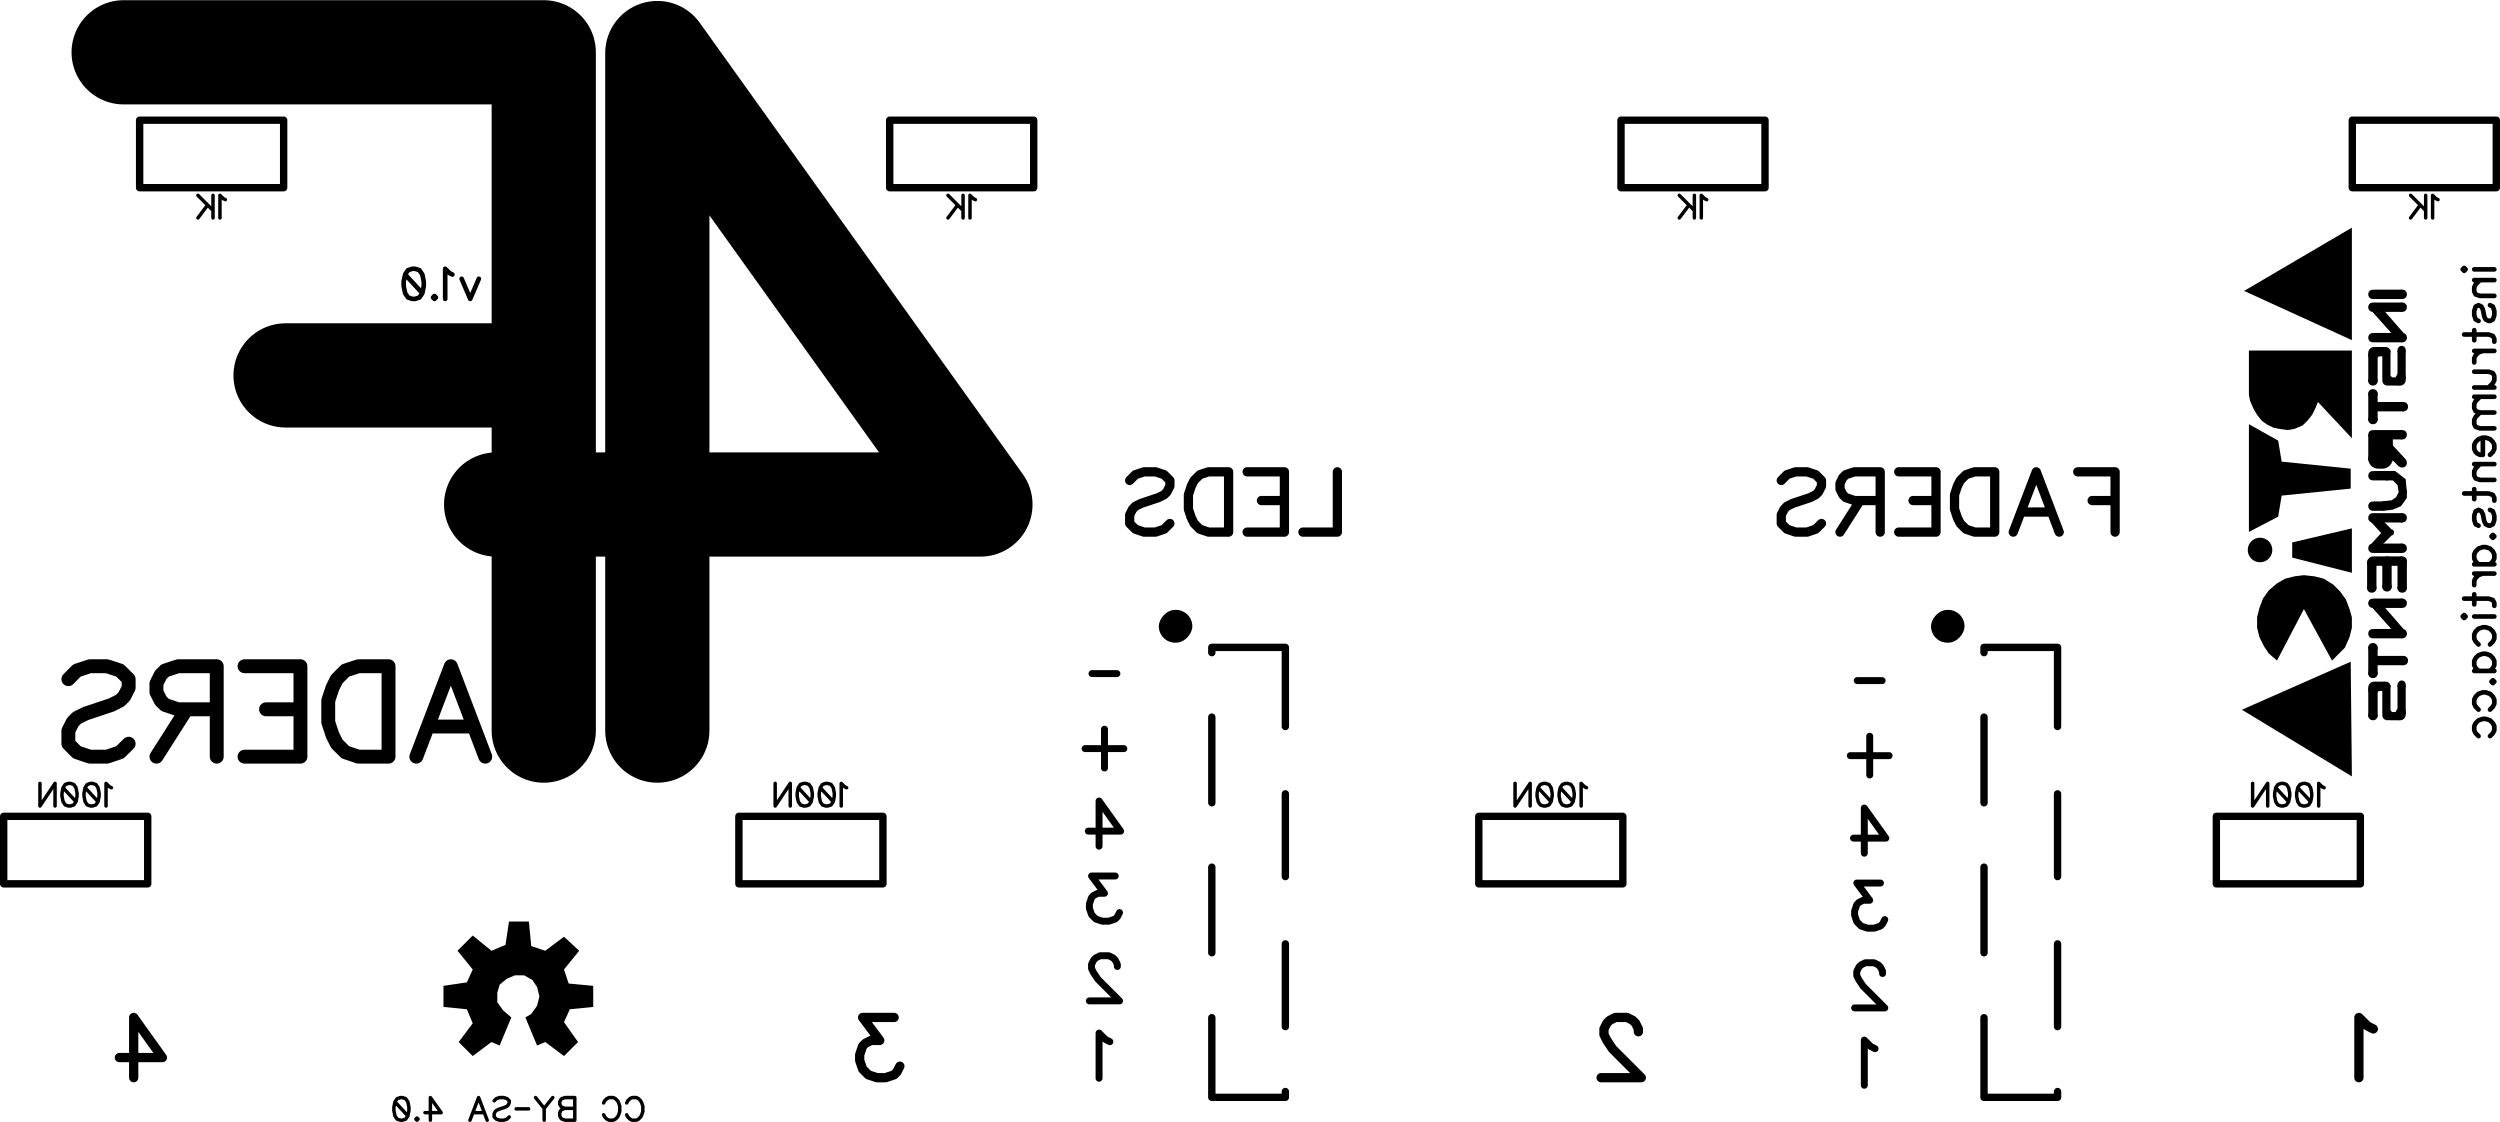 <svg version="1.1" xmlns="http://www.w3.org/2000/svg" xmlns:xlink="http://www.w3.org/1999/xlink" stroke-linecap="round" stroke-linejoin="round" stroke-width="0" fill-rule="evenodd" width="3.333in" height="1.496in" viewBox="691.649 553.164 3333.092 1495.52" id="YM8oGotyCKBMg9FnAgfb"><defs><rect x="-22.335" y="-21.869" width="44.67" height="43.737" rx="21.869" ry="21.869" id="YM8oGotyCKBMg9FnAgfb_pad-17"/><circle cx="0" cy="0" r="7.798" id="YM8oGotyCKBMg9FnAgfb_pad-19"/><circle cx="0" cy="0" r="16.381" id="YM8oGotyCKBMg9FnAgfb_pad-20"/><circle cx="0" cy="0" r="6.236" id="YM8oGotyCKBMg9FnAgfb_pad-21"/><circle cx="0" cy="0" r="6.247" id="YM8oGotyCKBMg9FnAgfb_pad-22"/><circle cx="0" cy="0" r="6.236" id="YM8oGotyCKBMg9FnAgfb_pad-23"/><circle cx="0" cy="0" r="6.247" id="YM8oGotyCKBMg9FnAgfb_pad-24"/><circle cx="0" cy="0" r="7.022" id="YM8oGotyCKBMg9FnAgfb_pad-25"/><rect x="-7.022" y="-7.792" width="14.044" height="15.584" rx="7.022" ry="7.022" id="YM8oGotyCKBMg9FnAgfb_pad-26"/><rect x="-16.381" y="-13.242" width="32.763" height="26.485" rx="13.242" ry="13.242" id="YM8oGotyCKBMg9FnAgfb_pad-27"/><rect x="-3.123" y="-3.914" width="6.247" height="7.829" rx="3.123" ry="3.123" id="YM8oGotyCKBMg9FnAgfb_pad-28"/><circle cx="0" cy="0" r="7.022" id="YM8oGotyCKBMg9FnAgfb_pad-29"/><rect x="-7.022" y="-7.829" width="14.044" height="15.657" rx="7.022" ry="7.022" id="YM8oGotyCKBMg9FnAgfb_pad-30"/><rect x="-7.022" y="-6.219" width="14.044" height="12.438" rx="6.219" ry="6.219" id="YM8oGotyCKBMg9FnAgfb_pad-31"/><rect x="-5.46" y="-6.219" width="10.921" height="12.438" rx="5.46" ry="5.46" id="YM8oGotyCKBMg9FnAgfb_pad-32"/></defs><g transform="translate(0,2601.847) scale(1,-1)" fill="currentColor" stroke="currentColor"><use xlink:href="#YM8oGotyCKBMg9FnAgfb_pad-17" x="3288.499" y="1213.958"/><path d="M 3434.854 680.238 3434.854 790.524 M 3434.854 585.94 3434.854 593.673 M 3434.854 585.94 3336.8 585.94 3336.8 692.131 M 3336.8 778.696 3336.8 892.816 M 3434.854 880.274 3434.854 990.559 M 3336.8 978.666 3336.8 1092.852 M 3434.854 1080.374 3434.854 1185.85 M 3336.8 1178.832 3336.8 1185.85 3434.854 1185.85" fill="none" stroke-width="9.843"/><use xlink:href="#YM8oGotyCKBMg9FnAgfb_pad-17" x="2258.976" y="1213.958"/><path d="M 2405.332 680.238 2405.332 790.524 M 2405.332 585.94 2405.332 593.673 M 2405.332 585.94 2307.277 585.94 2307.277 692.131 M 2307.277 778.696 2307.277 892.816 M 2405.332 880.274 2405.332 990.559 M 2307.277 978.666 2307.277 1092.852 M 2405.332 1080.374 2405.332 1185.85 M 2307.277 1178.832 2307.277 1185.85 2405.332 1185.85" fill="none" stroke-width="9.843"/><use xlink:href="#YM8oGotyCKBMg9FnAgfb_pad-19" x="3856.906" y="1578.518"/><path d="M 3827.267 1745.442 3683.5 1661.084 3827.267 1595.456 3827.267 1745.442"/><path d="M 3689.991 1581.628 3689.991 1522.365 3691.542 1514.537 3696.216 1503.635 3700.89 1495.807 3707.137 1488.051 3713.383 1483.369 3722.732 1478.686 3730.551 1477.15 3741.45 1475.54 3750.82 1477.15 3761.741 1481.832 3767.988 1488.051 3774.213 1495.807 3778.909 1505.172 3782.01 1513 3827.267 1464.639 3827.267 1581.628 3689.991 1581.628"/><path d="M 3689.991 1483.369 3689.991 1339.821 3728.978 1360.087 3733.653 1388.182 3825.694 1397.547 3825.694 1424.106 3733.653 1433.471 3728.978 1461.493 3689.991 1483.369"/><path d="M 3747.697 1325.773 3747.697 1305.507 3827.267 1285.24 3827.267 1344.503 3747.697 1325.773"/><path d="M 3800.751 1168.251 3763.292 1236.879 3727.428 1168.251 3716.507 1177.616 3710.26 1186.981 3704.013 1199.419 3700.89 1211.93 3700.89 1225.978 3704.013 1238.415 3708.709 1250.926 3716.507 1261.828 3727.428 1271.193 3738.349 1277.412 3750.82 1280.558 3763.292 1282.094 3777.336 1280.558 3789.83 1277.412 3802.301 1269.656 3811.65 1260.291 3819.469 1249.39 3824.143 1236.879 3827.267 1225.978 3827.267 1211.93 3824.143 1199.419 3817.896 1185.372 3800.751 1168.251"/><path d="M 3825.694 1166.715 3680.621 1102.696 3827.267 1013.802 3825.694 1166.715"/><use xlink:href="#YM8oGotyCKBMg9FnAgfb_pad-20" x="3704.8" y="1315.677"/><path d="M 3856.906 1662.767 3894.343 1662.767 3894.343 1650.256 3856.906 1650.256 3856.906 1662.767"/><use xlink:href="#YM8oGotyCKBMg9FnAgfb_pad-21" x="3855.344" y="1656.511"/><use xlink:href="#YM8oGotyCKBMg9FnAgfb_pad-22" x="3894.343" y="1656.511"/><path d="M 3856.906 1645.573 3894.343 1645.573 3894.343 1633.135 3856.906 1633.135 3856.906 1645.573"/><use xlink:href="#YM8oGotyCKBMg9FnAgfb_pad-23" x="3855.344" y="1639.354"/><use xlink:href="#YM8oGotyCKBMg9FnAgfb_pad-24" x="3894.343" y="1639.354"/><path d="M 3856.906 1605.04 3894.343 1605.04 3894.343 1592.529 3856.906 1592.529 3856.906 1605.04"/><use xlink:href="#YM8oGotyCKBMg9FnAgfb_pad-21" x="3855.344" y="1598.785"/><use xlink:href="#YM8oGotyCKBMg9FnAgfb_pad-22" x="3894.343" y="1598.785"/><path d="M 3858.457 1513 3895.894 1513 3895.894 1500.489 3858.457 1500.489 3858.457 1513"/><use xlink:href="#YM8oGotyCKBMg9FnAgfb_pad-21" x="3856.895" y="1506.745"/><use xlink:href="#YM8oGotyCKBMg9FnAgfb_pad-21" x="3895.905" y="1506.745"/><use xlink:href="#YM8oGotyCKBMg9FnAgfb_pad-25" x="3874.849" y="1541.863"/><use xlink:href="#YM8oGotyCKBMg9FnAgfb_pad-26" x="3891.995" y="1542.668"/><use xlink:href="#YM8oGotyCKBMg9FnAgfb_pad-19" x="3856.906" y="1132.364"/><path d="M 3849.109 1525.511 3861.58 1525.511 3861.58 1488.051 3849.109 1488.051 3849.109 1525.511"/><use xlink:href="#YM8oGotyCKBMg9FnAgfb_pad-21" x="3855.344" y="1523.938"/><use xlink:href="#YM8oGotyCKBMg9FnAgfb_pad-23" x="3855.344" y="1489.588"/><path d="M 3856.906 1475.54 3894.343 1475.54 3894.343 1463.102 3856.906 1463.102 3856.906 1475.54"/><use xlink:href="#YM8oGotyCKBMg9FnAgfb_pad-23" x="3855.344" y="1469.321"/><use xlink:href="#YM8oGotyCKBMg9FnAgfb_pad-24" x="3894.343" y="1469.321"/><path d="M 3856.906 1420.96 3875.625 1420.96 3875.625 1408.449 3856.906 1408.449 3856.906 1420.96"/><use xlink:href="#YM8oGotyCKBMg9FnAgfb_pad-21" x="3855.344" y="1414.704"/><path d="M 3849.109 1469.321 3881.871 1469.321 3881.871 1435.007 3849.109 1435.007 3849.109 1469.321"/><path d="M 3856.906 1380.427 3870.95 1380.427 3870.95 1367.916 3856.906 1367.916 3856.906 1380.427"/><use xlink:href="#YM8oGotyCKBMg9FnAgfb_pad-21" x="3855.344" y="1374.171"/><use xlink:href="#YM8oGotyCKBMg9FnAgfb_pad-27" x="3865.49" y="1437.348"/><path d="M 3858.457 1174.47 3895.894 1174.47 3895.894 1162.032 3858.457 1162.032 3858.457 1174.47"/><use xlink:href="#YM8oGotyCKBMg9FnAgfb_pad-23" x="3856.895" y="1168.251"/><use xlink:href="#YM8oGotyCKBMg9FnAgfb_pad-23" x="3895.905" y="1168.251"/><path d="M 3849.109 1186.981 3861.58 1186.981 3861.58 1149.521 3849.109 1149.521 3849.109 1186.981"/><use xlink:href="#YM8oGotyCKBMg9FnAgfb_pad-21" x="3855.344" y="1185.408"/><use xlink:href="#YM8oGotyCKBMg9FnAgfb_pad-21" x="3855.344" y="1151.094"/><path d="M 3856.906 1307.116 3894.343 1307.116 3894.343 1294.605 3856.906 1294.605 3856.906 1307.116"/><use xlink:href="#YM8oGotyCKBMg9FnAgfb_pad-21" x="3855.344" y="1300.861"/><use xlink:href="#YM8oGotyCKBMg9FnAgfb_pad-22" x="3894.343" y="1300.861"/><path d="M 3856.906 1324.237 3894.343 1324.237 3894.343 1311.726 3856.906 1311.726 3856.906 1324.237"/><use xlink:href="#YM8oGotyCKBMg9FnAgfb_pad-21" x="3855.344" y="1317.981"/><use xlink:href="#YM8oGotyCKBMg9FnAgfb_pad-22" x="3894.343" y="1317.981"/><path d="M 3856.906 1364.77 3894.343 1364.77 3894.343 1352.332 3856.906 1352.332 3856.906 1364.77"/><use xlink:href="#YM8oGotyCKBMg9FnAgfb_pad-23" x="3855.344" y="1358.551"/><use xlink:href="#YM8oGotyCKBMg9FnAgfb_pad-24" x="3894.343" y="1358.551"/><path d="M 3872.501 1417.814 3881.871 1417.814 3881.871 1408.449 3872.501 1408.449 3872.501 1417.814"/><use xlink:href="#YM8oGotyCKBMg9FnAgfb_pad-28" x="3880.299" y="1339.053"/><use xlink:href="#YM8oGotyCKBMg9FnAgfb_pad-29" x="3874.849" y="1095.672"/><use xlink:href="#YM8oGotyCKBMg9FnAgfb_pad-30" x="3891.995" y="1096.477"/><path d="M 3849.109 1130.791 3861.58 1130.791 3861.58 1093.331 3849.109 1093.331 3849.109 1130.791"/><use xlink:href="#YM8oGotyCKBMg9FnAgfb_pad-23" x="3855.344" y="1129.255"/><use xlink:href="#YM8oGotyCKBMg9FnAgfb_pad-21" x="3855.344" y="1094.904"/><path d="M 3867.827 1135.474 3878.748 1135.474 3878.748 1098.014 3867.827 1098.014 3867.827 1135.474"/><use xlink:href="#YM8oGotyCKBMg9FnAgfb_pad-31" x="3871.726" y="1133.937"/><path d="M 3888.096 1135.474 3899.017 1135.474 3899.017 1098.014 3888.096 1098.014 3888.096 1135.474"/><path d="M 3849.109 1639.354 3888.096 1595.675 3900.59 1597.212 3897.466 1603.504 3866.254 1639.354 3849.109 1639.354"/><path d="M 3856.906 1250.926 3894.343 1250.926 3894.343 1238.415 3856.906 1238.415 3856.906 1250.926"/><use xlink:href="#YM8oGotyCKBMg9FnAgfb_pad-21" x="3855.344" y="1244.671"/><use xlink:href="#YM8oGotyCKBMg9FnAgfb_pad-22" x="3894.343" y="1244.671"/><path d="M 3856.906 1210.394 3894.343 1210.394 3894.343 1197.883 3856.906 1197.883 3856.906 1210.394"/><use xlink:href="#YM8oGotyCKBMg9FnAgfb_pad-21" x="3855.344" y="1204.138"/><use xlink:href="#YM8oGotyCKBMg9FnAgfb_pad-22" x="3894.343" y="1204.138"/><path d="M 3849.109 1244.708 3888.096 1201.029 3900.59 1202.565 3897.466 1208.784 3866.254 1244.708 3849.109 1244.708"/><path d="M 3849.109 1576.945 3861.58 1576.945 3861.58 1539.559 3849.109 1539.559 3849.109 1576.945"/><use xlink:href="#YM8oGotyCKBMg9FnAgfb_pad-23" x="3855.344" y="1575.409"/><use xlink:href="#YM8oGotyCKBMg9FnAgfb_pad-23" x="3855.344" y="1541.095"/><path d="M 3867.827 1581.628 3878.748 1581.628 3878.748 1544.168 3867.827 1544.168 3867.827 1581.628"/><use xlink:href="#YM8oGotyCKBMg9FnAgfb_pad-31" x="3871.726" y="1580.092"/><use xlink:href="#YM8oGotyCKBMg9FnAgfb_pad-32" x="3893.557" y="1135.474"/><path d="M 3888.096 1581.628 3899.017 1581.628 3899.017 1544.168 3888.096 1544.168 3888.096 1581.628"/><use xlink:href="#YM8oGotyCKBMg9FnAgfb_pad-32" x="3893.557" y="1581.628"/><use xlink:href="#YM8oGotyCKBMg9FnAgfb_pad-23" x="3892.781" y="1545.778"/><use xlink:href="#YM8oGotyCKBMg9FnAgfb_pad-22" x="3894.343" y="1431.898"/><path d="M 3880.299 1456.81 3899.017 1436.544 3889.669 1427.179 3877.175 1439.69 3880.299 1456.81"/><path d="M 3900.59 1396.011 3900.59 1385.109 3892.77 1374.135 3881.871 1369.452 3869.378 1367.916 3867.827 1380.427 3880.299 1381.963 3900.59 1396.011"/><path d="M 3869.378 1420.96 3884.973 1420.96 3899.017 1410.058 3900.59 1392.865 3891.219 1378.817 3886.545 1386.646 3889.669 1392.865 3888.096 1402.23 3869.378 1420.96"/><path d="M 3849.109 1357.014 3866.254 1338.284 3850.659 1321.091 3860.03 1314.872 3880.299 1335.138 3880.299 1342.967 3866.254 1357.014 3849.109 1357.014"/><path d="M 3858.457 1586.31 3870.95 1586.31 3870.95 1573.873 3858.457 1573.873 3858.457 1586.31"/><path d="M 3877.175 1545.778 3891.219 1545.778 3891.219 1534.876 3877.175 1534.876 3877.175 1545.778"/><path d="M 3847.536 1300.824 3860.03 1300.824 3860.03 1263.438 3847.536 1263.438 3847.536 1300.824"/><use xlink:href="#YM8oGotyCKBMg9FnAgfb_pad-24" x="3853.783" y="1299.288"/><use xlink:href="#YM8oGotyCKBMg9FnAgfb_pad-24" x="3853.783" y="1264.974"/><path d="M 3867.827 1302.434 3880.299 1302.434 3880.299 1264.974 3867.827 1264.974 3867.827 1302.434"/><use xlink:href="#YM8oGotyCKBMg9FnAgfb_pad-21" x="3874.063" y="1300.861"/><use xlink:href="#YM8oGotyCKBMg9FnAgfb_pad-23" x="3874.063" y="1266.51"/><path d="M 3888.096 1300.824 3900.59 1300.824 3900.59 1263.438 3888.096 1263.438 3888.096 1300.824"/><use xlink:href="#YM8oGotyCKBMg9FnAgfb_pad-24" x="3894.343" y="1299.288"/><use xlink:href="#YM8oGotyCKBMg9FnAgfb_pad-24" x="3894.343" y="1264.974"/><use xlink:href="#YM8oGotyCKBMg9FnAgfb_pad-21" x="3892.781" y="1099.587"/><path d="M 3858.457 1140.156 3870.95 1140.156 3870.95 1127.718 3858.457 1127.718 3858.457 1140.156"/><path d="M 3877.175 1099.623 3891.219 1099.623 3891.219 1088.649 3877.175 1088.649 3877.175 1099.623"/><path d="M 1396.778 820.36 1370.26 820.36 1365.588 789.163 1346.858 781.359 1321.898 801.649 1301.63 781.359 1321.898 756.404 1314.09 739.235 1282.9 734.553 1282.9 706.477 1314.09 703.355 1321.898 684.644 1303.188 659.671 1321.898 640.96 1346.858 659.671 1357.78 655.007 1373.375 692.448 1362.453 701.795 1354.665 712.72 1354.665 725.206 1357.78 736.114 1367.145 743.918 1378.068 748.6 1390.548 748.6 1401.47 742.357 1407.7 732.992 1410.815 720.524 1407.7 708.038 1399.893 697.112 1392.105 692.448 1407.7 655.007 1418.623 659.671 1443.583 640.96 1462.293 659.671 1443.583 686.205 1451.39 703.355 1482.58 706.477 1482.58 734.553 1449.813 737.675 1443.583 756.404 1463.85 781.359 1443.583 800.088 1418.623 781.359 1399.893 787.602 1396.778 820.36"/><path d="M 877.819 1798.701 1069.819 1798.701 1069.819 1888.701 877.819 1888.701 877.819 1798.701 M 888.57 960.576 696.57 960.576 696.57 870.576 888.57 870.576 888.57 960.576 M 1877.819 1798.701 2069.819 1798.701 2069.819 1888.701 1877.819 1888.701 1877.819 1798.701 M 1868.777 960.576 1676.777 960.576 1676.777 870.576 1868.777 870.576 1868.777 960.576 M 2852.819 1798.701 3044.819 1798.701 3044.819 1888.701 2852.819 1888.701 2852.819 1798.701 M 2855.236 960.576 2663.236 960.576 2663.236 870.576 2855.236 870.576 2855.236 960.576 M 3827.819 1798.701 4019.819 1798.701 4019.819 1888.701 3827.819 1888.701 3827.819 1798.701 M 3838.57 960.576 3646.57 960.576 3646.57 870.576 3838.57 870.576 3838.57 960.576" fill="none" stroke-width="9.843"/><path d="M 992.097 1782.755 989.212 1784.215 984.901 1788.492 984.901 1758.382 M 975.637 1788.526 975.637 1758.382 M 955.541 1788.526 975.637 1768.43 M 968.474 1775.626 955.541 1758.382 M 840.207 998.74 837.322 1000.199 833.011 1004.477 833.011 974.366 M 815.125 1004.477 819.436 1003.051 822.321 998.74 823.747 991.577 823.747 987.266 822.321 980.103 819.436 975.792 815.125 974.366 812.273 974.366 807.962 975.792 805.11 980.103 803.651 987.266 803.651 991.577 805.11 998.74 807.962 1003.051 812.273 1004.477 815.125 1004.477 M 805.11 998.74 822.321 980.103 M 785.766 1004.477 790.077 1003.051 792.962 998.74 794.388 991.577 794.388 987.266 792.962 980.103 790.077 975.792 785.766 974.366 782.914 974.366 778.603 975.792 775.751 980.103 774.292 987.266 774.292 991.577 775.751 998.74 778.603 1003.051 782.914 1004.477 785.766 1004.477 M 775.751 998.74 792.962 980.103 M 744.932 1004.51 744.932 974.366 765.028 1004.51 765.028 974.366 M 1992.097 1782.755 1989.212 1784.215 1984.901 1788.492 1984.901 1758.382 M 1975.637 1788.526 1975.637 1758.382 M 1955.541 1788.526 1975.637 1768.43 M 1968.474 1775.626 1955.541 1758.382 M 1820.414 998.74 1817.529 1000.199 1813.218 1004.477 1813.218 974.366 M 1795.333 1004.477 1799.644 1003.051 1802.529 998.74 1803.955 991.577 1803.955 987.266 1802.529 980.103 1799.644 975.792 1795.333 974.366 1792.481 974.366 1788.17 975.792 1785.318 980.103 1783.859 987.266 1783.859 991.577 1785.318 998.74 1788.17 1003.051 1792.481 1004.477 1795.333 1004.477 M 1785.318 998.74 1802.529 980.103 M 1765.973 1004.477 1770.284 1003.051 1773.169 998.74 1774.595 991.577 1774.595 987.266 1773.169 980.103 1770.284 975.792 1765.973 974.366 1763.121 974.366 1758.81 975.792 1755.958 980.103 1754.499 987.266 1754.499 991.577 1755.958 998.74 1758.81 1003.051 1763.121 1004.477 1765.973 1004.477 M 1755.958 998.74 1773.169 980.103 M 1725.14 1004.51 1725.14 974.366 1745.236 1004.51 1745.236 974.366 M 2967.097 1782.755 2964.212 1784.215 2959.901 1788.492 2959.901 1758.382 M 2950.637 1788.526 2950.637 1758.382 M 2930.541 1788.526 2950.637 1768.43 M 2943.474 1775.626 2930.541 1758.382 M 2806.874 998.74 2803.989 1000.199 2799.677 1004.477 2799.677 974.366 M 2781.792 1004.477 2786.103 1003.051 2788.988 998.74 2790.414 991.577 2790.414 987.266 2788.988 980.103 2786.103 975.792 2781.792 974.366 2778.94 974.366 2774.629 975.792 2771.777 980.103 2770.318 987.266 2770.318 991.577 2771.777 998.74 2774.629 1003.051 2778.94 1004.477 2781.792 1004.477 M 2771.777 998.74 2788.988 980.103 M 2752.432 1004.477 2756.743 1003.051 2759.628 998.74 2761.054 991.577 2761.054 987.266 2759.628 980.103 2756.743 975.792 2752.432 974.366 2749.58 974.366 2745.269 975.792 2742.418 980.103 2740.958 987.266 2740.958 991.577 2742.418 998.74 2745.269 1003.051 2749.58 1004.477 2752.432 1004.477 M 2742.418 998.74 2759.628 980.103 M 2711.599 1004.51 2711.599 974.366 2731.695 1004.51 2731.695 974.366 M 3942.097 1782.755 3939.212 1784.215 3934.901 1788.492 3934.901 1758.382 M 3925.637 1788.526 3925.637 1758.382 M 3905.541 1788.526 3925.637 1768.43 M 3918.474 1775.626 3905.541 1758.382 M 3790.207 998.74 3787.322 1000.199 3783.011 1004.477 3783.011 974.366 M 3765.125 1004.477 3769.436 1003.051 3772.321 998.74 3773.747 991.577 3773.747 987.266 3772.321 980.103 3769.436 975.792 3765.125 974.366 3762.273 974.366 3757.962 975.792 3755.11 980.103 3753.651 987.266 3753.651 991.577 3755.11 998.74 3757.962 1003.051 3762.273 1004.477 3765.125 1004.477 M 3755.11 998.74 3772.321 980.103 M 3735.766 1004.477 3740.077 1003.051 3742.962 998.74 3744.388 991.577 3744.388 987.266 3742.962 980.103 3740.077 975.792 3735.766 974.366 3732.914 974.366 3728.603 975.792 3725.751 980.103 3724.292 987.266 3724.292 991.577 3725.751 998.74 3728.603 1003.051 3732.914 1004.477 3735.766 1004.477 M 3725.751 998.74 3742.962 980.103 M 3694.932 1004.51 3694.932 974.366 3715.028 1004.51 3715.028 974.366" fill="none" stroke-width="4.632"/><path d="M 1568.023 1074.885 1568.023 1978.211 1998.794 1376.325 1353.135 1376.325 M 856.495 1979.207 1416.596 1979.207 1416.596 1074.887 M 1416.596 1548.436 1072.378 1548.436" fill="none" stroke-width="138.953"/><path d="M 1246.707 1040.123 1292.736 1160.699 1338.632 1040.123 M 1321.388 1080.315 1263.952 1080.315 M 1209.653 1160.699 1209.653 1040.123 1169.461 1040.123 1152.217 1045.96 1140.677 1057.367 1134.973 1068.908 1129.269 1086.019 1129.269 1114.804 1134.973 1132.048 1140.677 1143.455 1152.217 1154.996 1169.461 1160.699 1209.653 1160.699 M 1017.668 1160.699 1092.215 1160.699 1092.215 1040.123 1017.668 1040.123 M 1092.215 1103.263 1046.319 1103.263 M 980.613 1103.263 929.014 1103.263 911.77 1109.1 905.933 1114.804 900.229 1126.211 900.229 1137.751 905.933 1149.159 911.77 1154.996 929.014 1160.699 980.613 1160.699 980.613 1040.123 M 940.421 1103.263 900.229 1040.123 M 782.791 1143.455 794.199 1154.996 811.443 1160.699 834.391 1160.699 851.635 1154.996 863.175 1143.455 863.175 1132.048 857.339 1120.507 851.635 1114.804 840.227 1109.1 805.739 1097.559 794.199 1091.856 788.495 1086.019 782.791 1074.612 782.791 1057.367 794.199 1045.96 811.443 1040.123 834.391 1040.123 851.635 1045.96 863.175 1057.367" fill="none" stroke-width="18.527"/><path d="M 3976.984 1691.715 3978.886 1689.813 3976.984 1687.868 3975.039 1689.813 3976.984 1691.715 M 3990.382 1689.813 4017.176 1689.813 M 3990.382 1675.517 4017.176 1675.517 M 3998.031 1675.517 3992.283 1669.769 3990.382 1665.922 3990.382 1660.218 3992.283 1656.371 3998.031 1654.47 4017.176 1654.47 M 3996.13 1621.072 3992.283 1622.973 3990.382 1628.721 3990.382 1634.469 3992.283 1640.217 3996.13 1642.119 3999.932 1640.217 4001.878 1636.371 4003.779 1626.82 4005.68 1622.973 4009.527 1621.072 4011.428 1621.072 4015.231 1622.973 4017.176 1628.721 4017.176 1634.469 4015.231 1640.217 4011.428 1642.119 M 3976.984 1602.972 4009.527 1602.972 4015.231 1601.071 4017.176 1597.224 4017.176 1593.422 M 3990.382 1608.72 3990.382 1595.323 M 3990.382 1581.07 4017.176 1581.07 M 4001.878 1581.07 3996.13 1579.125 3992.283 1575.322 3990.382 1571.476 3990.382 1565.728 M 3990.382 1553.376 4009.527 1553.376 4015.231 1551.475 4017.176 1547.628 4017.176 1541.88 4015.231 1538.078 4009.527 1532.33 M 3990.382 1532.33 4017.176 1532.33 M 3990.382 1519.978 4017.176 1519.978 M 3998.031 1519.978 3992.283 1514.23 3990.382 1510.383 3990.382 1504.68 3992.283 1500.833 3998.031 1498.932 4017.176 1498.932 M 3998.031 1498.932 3992.283 1493.184 3990.382 1489.337 3990.382 1483.633 3992.283 1479.786 3998.031 1477.841 4017.176 1477.841 M 4001.878 1465.489 4001.878 1442.541 3998.031 1442.541 3994.184 1444.443 3992.283 1446.344 3990.382 1450.191 3990.382 1455.939 3992.283 1459.741 3996.13 1463.588 4001.878 1465.489 4005.68 1465.489 4011.428 1463.588 4015.231 1459.741 4017.176 1455.939 4017.176 1450.191 4015.231 1446.344 4011.428 1442.541 M 3990.382 1430.19 4017.176 1430.19 M 3998.031 1430.19 3992.283 1424.442 3990.382 1420.595 3990.382 1414.891 3992.283 1411.045 3998.031 1409.143 4017.176 1409.143 M 3976.984 1391.044 4009.527 1391.044 4015.231 1389.143 4017.176 1385.296 4017.176 1381.493 M 3990.382 1396.792 3990.382 1383.395 M 3996.13 1348.095 3992.283 1349.997 3990.382 1355.745 3990.382 1361.493 3992.283 1367.241 3996.13 1369.142 3999.932 1367.241 4001.878 1363.394 4003.779 1353.843 4005.68 1349.997 4009.527 1348.095 4011.428 1348.095 4015.231 1349.997 4017.176 1355.745 4017.176 1361.493 4015.231 1367.241 4011.428 1369.142 M 4013.33 1333.843 4015.275 1335.744 4017.176 1333.843 4015.275 1331.897 4013.33 1333.843 M 3990.382 1296.598 4017.176 1296.598 M 3996.13 1296.598 3992.283 1300.4 3990.382 1304.247 3990.382 1309.951 3992.283 1313.798 3996.13 1317.6 4001.878 1319.546 4005.68 1319.546 4011.428 1317.6 4015.231 1313.798 4017.176 1309.951 4017.176 1304.247 4015.231 1300.4 4011.428 1296.598 M 3990.382 1284.247 4017.176 1284.247 M 4001.878 1284.247 3996.13 1282.301 3992.283 1278.498 3990.382 1274.652 3990.382 1268.904 M 3976.984 1250.804 4009.527 1250.804 4015.231 1248.903 4017.176 1245.056 4017.176 1241.254 M 3990.382 1256.552 3990.382 1243.155 M 3976.984 1228.902 3978.886 1227.001 3976.984 1225.056 3975.039 1227.001 3976.984 1228.902 M 3990.382 1227.001 4017.176 1227.001 M 3996.13 1189.712 3992.283 1193.559 3990.382 1197.406 3990.382 1203.109 3992.283 1206.956 3996.13 1210.759 4001.878 1212.704 4005.68 1212.704 4011.428 1210.759 4015.231 1206.956 4017.176 1203.109 4017.176 1197.406 4015.231 1193.559 4011.428 1189.712 M 3990.382 1154.413 4017.176 1154.413 M 3996.13 1154.413 3992.283 1158.215 3990.382 1162.062 3990.382 1167.766 3992.283 1171.613 3996.13 1175.415 4001.878 1177.361 4005.68 1177.361 4011.428 1175.415 4015.231 1171.613 4017.176 1167.766 4017.176 1162.062 4015.231 1158.215 4011.428 1154.413 M 4013.33 1140.16 4015.275 1142.061 4017.176 1140.16 4015.275 1138.215 4013.33 1140.16 M 3996.13 1102.871 3992.283 1106.718 3990.382 1110.565 3990.382 1116.268 3992.283 1120.115 3996.13 1123.918 4001.878 1125.863 4005.68 1125.863 4011.428 1123.918 4015.231 1120.115 4017.176 1116.268 4017.176 1110.565 4015.231 1106.718 4011.428 1102.871 M 3996.13 1067.528 3992.283 1071.374 3990.382 1075.221 3990.382 1080.925 3992.283 1084.772 3996.13 1088.574 4001.878 1090.52 4005.68 1090.52 4011.428 1088.574 4015.231 1084.772 4017.176 1080.925 4017.176 1075.221 4015.231 1071.374 4011.428 1067.528" fill="none" stroke-width="6.176"/><path d="M 3461.781 1419.902 3511.568 1419.902 3511.568 1339.518 M 3511.568 1381.611 3480.971 1381.611 M 3375.796 1339.518 3406.481 1419.902 3437.079 1339.518 M 3425.583 1366.312 3387.292 1366.312 M 3351.093 1419.902 3351.093 1339.518 3324.298 1339.518 3312.802 1343.408 3305.109 1351.014 3301.306 1358.707 3297.504 1370.115 3297.504 1389.304 3301.306 1400.8 3305.109 1408.405 3312.802 1416.099 3324.298 1419.902 3351.093 1419.902 M 3223.102 1419.902 3272.801 1419.902 3272.801 1339.518 3223.102 1339.518 M 3272.801 1381.611 3242.204 1381.611 M 3198.4 1381.611 3164 1381.611 3152.504 1385.502 3148.613 1389.304 3144.81 1396.909 3144.81 1404.603 3148.613 1412.208 3152.504 1416.099 3164 1419.902 3198.4 1419.902 3198.4 1339.518 M 3171.605 1381.611 3144.81 1339.518 M 3066.518 1408.405 3074.123 1416.099 3085.619 1419.902 3100.918 1419.902 3112.414 1416.099 3120.108 1408.405 3120.108 1400.8 3116.217 1393.107 3112.414 1389.304 3104.809 1385.502 3081.817 1377.808 3074.123 1374.006 3070.321 1370.115 3066.518 1362.51 3066.518 1351.014 3074.123 1343.408 3085.619 1339.518 3100.918 1339.518 3112.414 1343.408 3120.108 1351.014 M 2474.672 1419.902 2474.672 1339.518 2428.777 1339.518 M 2354.375 1419.902 2404.074 1419.902 2404.074 1339.518 2354.375 1339.518 M 2404.074 1381.611 2373.477 1381.611 M 2329.673 1419.902 2329.673 1339.518 2302.878 1339.518 2291.382 1343.408 2283.688 1351.014 2279.886 1358.707 2276.083 1370.115 2276.083 1389.304 2279.886 1400.8 2283.688 1408.405 2291.382 1416.099 2302.878 1419.902 2329.673 1419.902 M 2197.791 1408.405 2205.396 1416.099 2216.892 1419.902 2232.191 1419.902 2243.687 1416.099 2251.381 1408.405 2251.381 1400.8 2247.49 1393.107 2243.687 1389.304 2236.082 1385.502 2213.09 1377.808 2205.396 1374.006 2201.594 1370.115 2197.791 1362.51 2197.791 1351.014 2205.396 1343.408 2216.892 1339.518 2232.191 1339.518 2243.687 1343.408 2251.381 1351.014" fill="none" stroke-width="12.351"/><path d="M 1330.066 1677.246 1318.57 1650.451 1307.118 1677.246 M 1294.767 1682.95 1290.92 1684.895 1285.172 1690.599 1285.172 1650.451 M 1270.92 1654.298 1272.821 1652.352 1270.92 1650.451 1268.974 1652.352 1270.92 1654.298 M 1245.127 1690.599 1250.875 1688.698 1254.721 1682.95 1256.623 1673.399 1256.623 1667.651 1254.721 1658.1 1250.875 1652.352 1245.127 1650.451 1241.324 1650.451 1235.576 1652.352 1231.773 1658.1 1229.828 1667.651 1229.828 1673.399 1231.773 1682.95 1235.576 1688.698 1241.324 1690.599 1245.127 1690.599 M 1231.773 1682.95 1254.721 1658.1" fill="none" stroke-width="6.176"/><path d="M 1527.19 578.461 1528.616 581.313 1531.501 584.198 1534.353 585.624 1540.09 585.624 1542.975 584.198 1545.827 581.313 1547.286 578.461 1548.712 574.15 1548.712 566.954 1547.286 562.676 1545.827 559.791 1542.975 556.939 1540.09 555.48 1534.353 555.48 1531.501 556.939 1528.616 559.791 1527.19 562.676 M 1496.404 578.461 1497.83 581.313 1500.715 584.198 1503.567 585.624 1509.304 585.624 1512.189 584.198 1515.041 581.313 1516.5 578.461 1517.926 574.15 1517.926 566.954 1516.5 562.676 1515.041 559.791 1512.189 556.939 1509.304 555.48 1503.567 555.48 1500.715 556.939 1497.83 559.791 1496.404 562.676 M 1457.98 585.624 1457.98 555.48 1445.047 555.48 1440.736 556.939 1439.31 558.365 1437.884 561.217 1437.884 565.528 1439.31 568.413 1440.736 569.839 1445.047 571.265 1440.736 572.724 1439.31 574.15 1437.884 577.002 1437.884 579.887 1439.31 582.739 1440.736 584.198 1445.047 585.624 1457.98 585.624 M 1457.98 571.265 1445.047 571.265 M 1428.621 585.624 1417.147 571.265 1417.147 555.48 M 1405.673 585.624 1417.147 571.265 M 1396.409 570.535 1379.828 570.535 M 1350.469 581.313 1353.321 584.198 1357.632 585.624 1363.369 585.624 1367.68 584.198 1370.565 581.313 1370.565 578.461 1369.106 575.576 1367.68 574.15 1364.828 572.724 1356.206 569.839 1353.321 568.413 1351.895 566.954 1350.469 564.102 1350.469 559.791 1353.321 556.939 1357.632 555.48 1363.369 555.48 1367.68 556.939 1370.565 559.791 M 1318.224 555.48 1329.731 585.624 1341.205 555.48 M 1336.894 565.528 1322.535 565.528 M 1265.441 555.48 1265.441 585.591 1279.8 565.528 1258.278 565.528 M 1247.589 558.365 1249.015 556.906 1247.589 555.48 1246.13 556.906 1247.589 558.365 M 1228.244 585.591 1232.555 584.165 1235.44 579.854 1236.866 572.691 1236.866 568.38 1235.44 561.217 1232.555 556.906 1228.244 555.48 1225.392 555.48 1221.081 556.906 1218.229 561.217 1216.77 568.38 1216.77 572.691 1218.229 579.854 1221.081 584.165 1225.392 585.591 1228.244 585.591 M 1218.229 579.854 1235.44 561.217" fill="none" stroke-width="4.632"/><path d="M 2181.336 760.417 2181.336 763.269 2178.484 769.04 2175.632 771.891 2169.862 774.743 2158.388 774.743 2152.684 771.891 2149.832 769.04 2146.914 763.269 2146.914 757.566 2149.832 751.795 2155.536 743.24 2184.254 714.522 2144.062 714.522 M 2180.74 1150.883 2147.578 1150.883 M 2164.192 1076.719 2164.192 1025.053 M 2189.992 1050.853 2138.326 1050.853 M 2156.963 920.774 2156.963 980.995 2185.681 940.87 2142.637 940.87 M 2178.484 880.998 2146.98 880.998 2164.158 858.05 2155.536 858.05 2149.832 855.198 2146.98 852.346 2144.062 843.724 2144.062 838.02 2146.98 829.398 2152.684 823.628 2161.306 820.776 2169.928 820.776 2178.484 823.628 2181.336 826.546 2184.254 832.25 M 2171.355 660.141 2165.585 663.059 2156.962 671.615 2156.962 611.393" fill="none" stroke-width="9.264"/><path d="M 3855.827 677.139 3848.134 681.03 3836.638 692.438 3836.638 612.142 M 2876 673.337 2876 677.139 2872.198 684.833 2868.395 688.635 2860.701 692.438 2845.403 692.438 2837.798 688.635 2833.995 684.833 2830.104 677.139 2830.104 669.534 2833.995 661.841 2841.6 650.433 2879.891 612.142 2826.302 612.142 M 1883.701 692.438 1841.697 692.438 1864.6 661.841 1853.104 661.841 1845.499 658.038 1841.697 654.235 1837.806 642.739 1837.806 635.134 1841.697 623.638 1849.302 615.945 1860.798 612.142 1872.294 612.142 1883.701 615.945 1887.504 619.836 1891.395 627.441 M 869.899 612.142 869.899 692.438 908.19 638.937 850.798 638.937" fill="none" stroke-width="12.351"/><path d="M 3201.576 751.058 3201.576 753.91 3198.724 759.68 3195.872 762.532 3190.102 765.384 3178.628 765.384 3172.924 762.532 3170.073 759.68 3167.154 753.91 3167.154 748.206 3170.073 742.436 3175.776 733.88 3204.494 705.162 3164.302 705.162 M 3200.979 1141.524 3167.817 1141.524 M 3184.431 1067.359 3184.431 1015.693 M 3210.231 1041.493 3158.565 1041.493 M 3177.202 911.414 3177.202 971.636 3205.92 931.51 3162.876 931.51 M 3198.724 871.638 3167.221 871.638 3184.398 848.69 3175.776 848.69 3170.073 845.839 3167.221 842.987 3164.302 834.365 3164.302 828.661 3167.221 820.039 3172.924 814.269 3181.546 811.417 3190.169 811.417 3198.724 814.269 3201.576 817.187 3204.494 822.891 M 3191.594 650.781 3185.823 653.699 3177.201 662.255 3177.201 602.033" fill="none" stroke-width="9.264"/></g></svg>